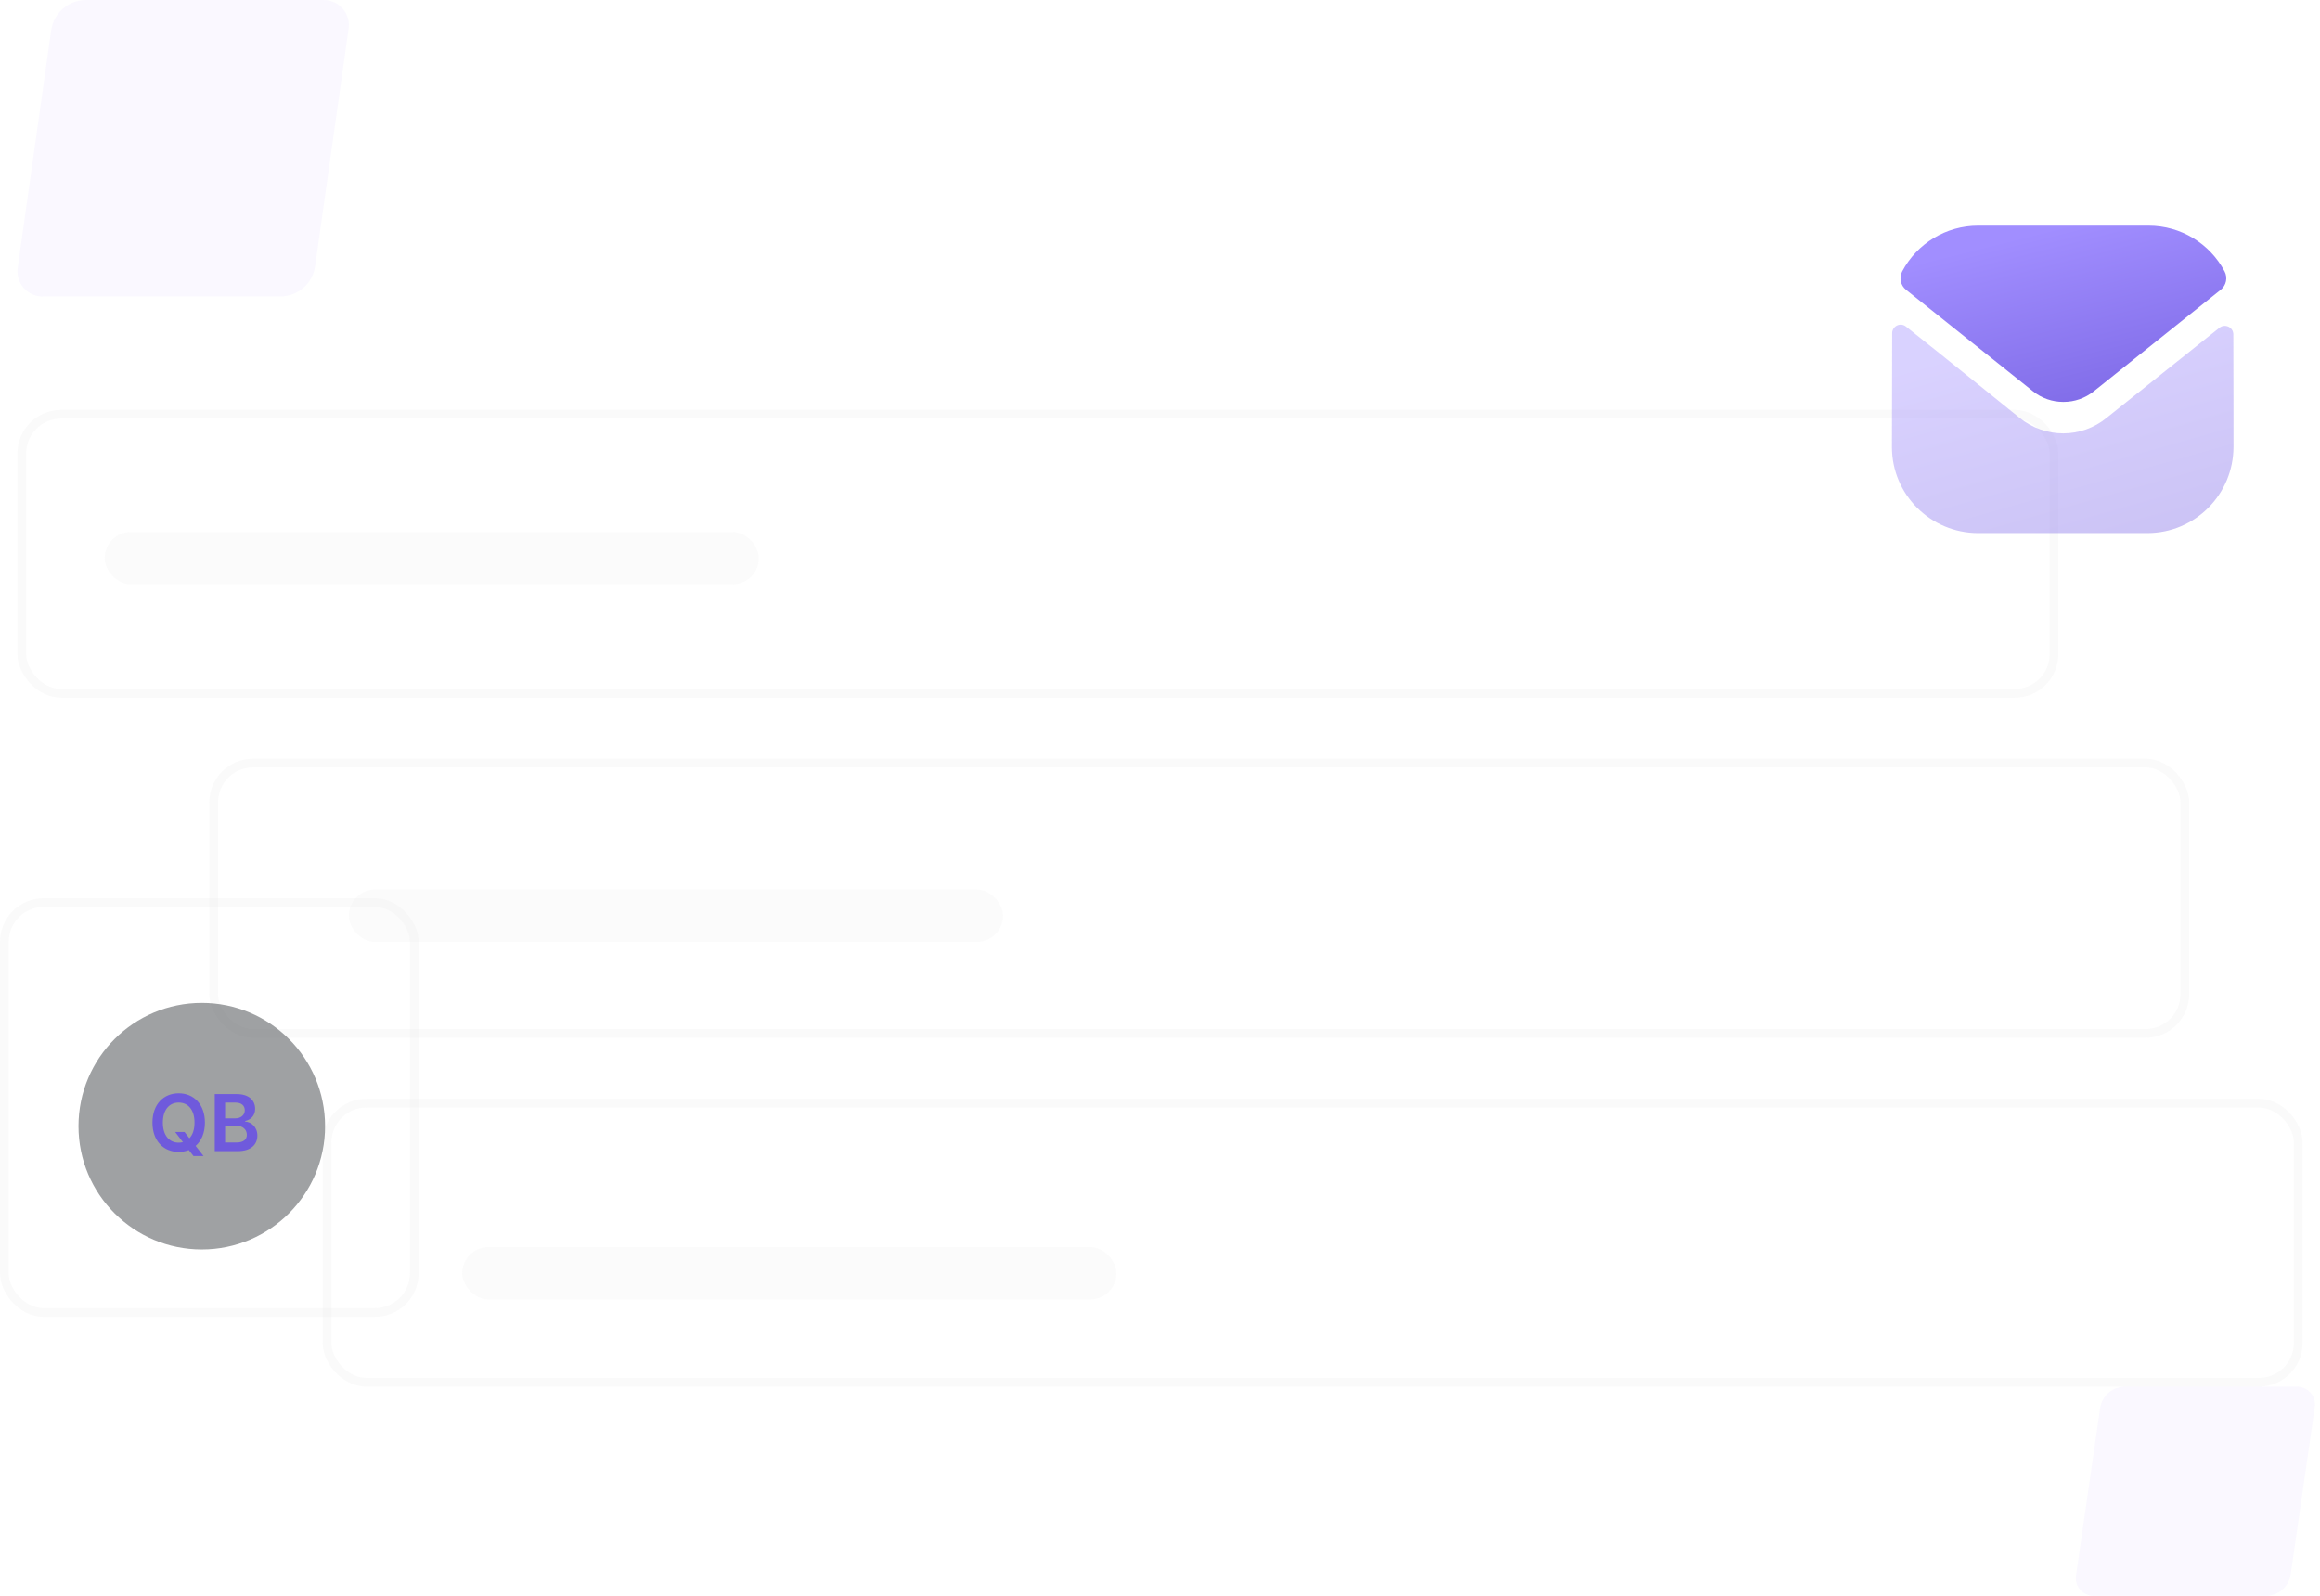<svg width="266" height="183" viewBox="0 0 266 183" fill="none" xmlns="http://www.w3.org/2000/svg">
<g filter="url(#filter0_b_2022_12078)">
<rect x="2" y="47" width="234" height="33" rx="5" fill="white" fill-opacity="0.03"/>
<rect x="2.5" y="47.5" width="233" height="32" rx="4.5" stroke="#E5E5E5" stroke-opacity="0.19"/>
</g>
<g filter="url(#filter1_b_2022_12078)">
<rect x="24" y="87" width="227" height="32" rx="5" fill="white" fill-opacity="0.03"/>
<rect x="24.5" y="87.5" width="226" height="31" rx="4.5" stroke="#E5E5E5" stroke-opacity="0.19"/>
</g>
<g filter="url(#filter2_b_2022_12078)">
<rect x="37" y="126" width="227" height="33" rx="5" fill="white" fill-opacity="0.03"/>
<rect x="37.5" y="126.5" width="226" height="32" rx="4.5" stroke="#E5E5E5" stroke-opacity="0.19"/>
</g>
<rect x="12" y="61" width="75" height="6" rx="3" fill="#C4C4C4" fill-opacity="0.07"/>
<rect x="40" y="102" width="75" height="6" rx="3" fill="#C4C4C4" fill-opacity="0.07"/>
<rect x="53" y="143" width="75" height="6" rx="3" fill="#C4C4C4" fill-opacity="0.07"/>
<path opacity="0.4" d="M256.083 51.217C256.083 56.681 251.697 61.107 246.233 61.126H246.213H226.806C221.362 61.126 216.917 56.72 216.917 51.256V51.237C216.917 51.237 216.928 42.569 216.944 38.21C216.946 37.391 217.886 36.933 218.526 37.442C223.179 41.134 231.5 47.864 231.604 47.953C232.994 49.067 234.757 49.696 236.559 49.696C238.36 49.696 240.123 49.067 241.513 47.931C241.617 47.862 249.752 41.333 254.475 37.581C255.118 37.07 256.062 37.528 256.064 38.345C256.083 42.671 256.083 51.217 256.083 51.217Z" fill="url(#paint0_linear_2022_12078)"/>
<path d="M255.057 31.112C253.361 27.916 250.024 25.875 246.35 25.875H226.806C223.132 25.875 219.795 27.916 218.1 31.112C217.72 31.826 217.9 32.717 218.532 33.223L233.073 44.853C234.091 45.676 235.325 46.085 236.559 46.085C236.567 46.085 236.573 46.085 236.578 46.085C236.584 46.085 236.592 46.085 236.598 46.085C237.832 46.085 239.065 45.676 240.084 44.853L254.624 33.223C255.257 32.717 255.437 31.826 255.057 31.112Z" fill="url(#paint1_linear_2022_12078)"/>
<path opacity="0.1" d="M263.281 159.001H243.604C242.923 159.02 242.271 159.27 241.759 159.708C241.247 160.146 240.907 160.745 240.799 161.401L238.033 180.599C237.978 180.898 237.992 181.204 238.073 181.497C238.155 181.79 238.302 182.061 238.505 182.291C238.707 182.521 238.96 182.703 239.244 182.826C239.528 182.949 239.837 183.008 240.147 182.999H259.824C260.505 182.98 261.158 182.73 261.67 182.292C262.182 181.854 262.521 181.255 262.63 180.599L265.395 161.401C265.451 161.102 265.437 160.796 265.355 160.503C265.274 160.21 265.127 159.939 264.924 159.709C264.721 159.479 264.469 159.297 264.185 159.174C263.9 159.051 263.592 158.992 263.281 159.001Z" fill="#CABDFF"/>
<path opacity="0.1" d="M37.025 0.001H9.764C8.821 0.028 7.917 0.383 7.208 1.003C6.498 1.624 6.028 2.472 5.878 3.401L2.046 30.599C1.97 31.022 1.988 31.456 2.101 31.871C2.214 32.285 2.418 32.669 2.699 32.995C2.98 33.321 3.33 33.58 3.723 33.754C4.117 33.927 4.545 34.011 4.975 33.999H32.236C33.179 33.972 34.083 33.617 34.792 32.997C35.502 32.376 35.972 31.528 36.122 30.599L39.954 3.401C40.03 2.978 40.012 2.544 39.899 2.129C39.786 1.715 39.582 1.331 39.301 1.005C39.02 0.679 38.67 0.42 38.277 0.246C37.883 0.073 37.455 -0.011 37.025 0.001Z" fill="#CABDFF"/>
<g filter="url(#filter3_b_2022_12078)">
<rect y="103" width="48" height="48" rx="5" fill="white" fill-opacity="0.03"/>
<rect x="0.5" y="103.5" width="47" height="47" rx="4.5" stroke="#E5E5E5" stroke-opacity="0.19"/>
</g>
<circle cx="23.136" cy="129.136" r="14.136" fill="#474C4F" fill-opacity="0.52"/>
<path d="M23.494 128.727C23.494 126.612 22.203 125.365 20.487 125.365C18.767 125.365 17.479 126.612 17.479 128.727C17.479 130.84 18.767 132.089 20.487 132.089C20.902 132.089 21.292 132.016 21.647 131.875L22.187 132.562H23.338L22.43 131.399C23.088 130.824 23.494 129.913 23.494 128.727ZM20.084 129.801L20.97 130.964C20.816 131.006 20.656 131.025 20.487 131.025C19.423 131.025 18.672 130.217 18.672 128.727C18.672 127.238 19.423 126.429 20.487 126.429C21.554 126.429 22.302 127.238 22.302 128.727C22.302 129.533 22.085 130.137 21.714 130.523L21.158 129.801H20.084ZM24.624 132H27.274C28.773 132 29.508 131.236 29.508 130.217C29.508 129.226 28.805 128.644 28.108 128.609V128.545C28.747 128.395 29.252 127.947 29.252 127.152C29.252 126.177 28.549 125.455 27.13 125.455H24.624V132ZM25.81 131.009V129.092H27.117C27.849 129.092 28.303 129.539 28.303 130.124C28.303 130.645 27.945 131.009 27.085 131.009H25.81ZM25.81 128.238V126.433H27.008C27.705 126.433 28.066 126.8 28.066 127.305C28.066 127.88 27.6 128.238 26.983 128.238H25.81Z" fill="#6F5ADC"/>
<defs>
<filter id="filter0_b_2022_12078" x="-54" y="-9" width="346" height="145" filterUnits="userSpaceOnUse" color-interpolation-filters="sRGB">
<feFlood flood-opacity="0" result="BackgroundImageFix"/>
<feGaussianBlur in="BackgroundImage" stdDeviation="28"/>
<feComposite in2="SourceAlpha" operator="in" result="effect1_backgroundBlur_2022_12078"/>
<feBlend mode="normal" in="SourceGraphic" in2="effect1_backgroundBlur_2022_12078" result="shape"/>
</filter>
<filter id="filter1_b_2022_12078" x="-32" y="31" width="339" height="144" filterUnits="userSpaceOnUse" color-interpolation-filters="sRGB">
<feFlood flood-opacity="0" result="BackgroundImageFix"/>
<feGaussianBlur in="BackgroundImage" stdDeviation="28"/>
<feComposite in2="SourceAlpha" operator="in" result="effect1_backgroundBlur_2022_12078"/>
<feBlend mode="normal" in="SourceGraphic" in2="effect1_backgroundBlur_2022_12078" result="shape"/>
</filter>
<filter id="filter2_b_2022_12078" x="-19" y="70" width="339" height="145" filterUnits="userSpaceOnUse" color-interpolation-filters="sRGB">
<feFlood flood-opacity="0" result="BackgroundImageFix"/>
<feGaussianBlur in="BackgroundImage" stdDeviation="28"/>
<feComposite in2="SourceAlpha" operator="in" result="effect1_backgroundBlur_2022_12078"/>
<feBlend mode="normal" in="SourceGraphic" in2="effect1_backgroundBlur_2022_12078" result="shape"/>
</filter>
<filter id="filter3_b_2022_12078" x="-56" y="47" width="160" height="160" filterUnits="userSpaceOnUse" color-interpolation-filters="sRGB">
<feFlood flood-opacity="0" result="BackgroundImageFix"/>
<feGaussianBlur in="BackgroundImage" stdDeviation="28"/>
<feComposite in2="SourceAlpha" operator="in" result="effect1_backgroundBlur_2022_12078"/>
<feBlend mode="normal" in="SourceGraphic" in2="effect1_backgroundBlur_2022_12078" result="shape"/>
</filter>
<linearGradient id="paint0_linear_2022_12078" x1="236.5" y1="37.228" x2="246.632" y2="73.058" gradientUnits="userSpaceOnUse">
<stop stop-color="#A18EFF"/>
<stop offset="1" stop-color="#6F5ADC"/>
</linearGradient>
<linearGradient id="paint1_linear_2022_12078" x1="236.578" y1="25.875" x2="244.298" y2="56.662" gradientUnits="userSpaceOnUse">
<stop stop-color="#A18EFF"/>
<stop offset="1" stop-color="#6F5ADC"/>
</linearGradient>
</defs>
</svg>
